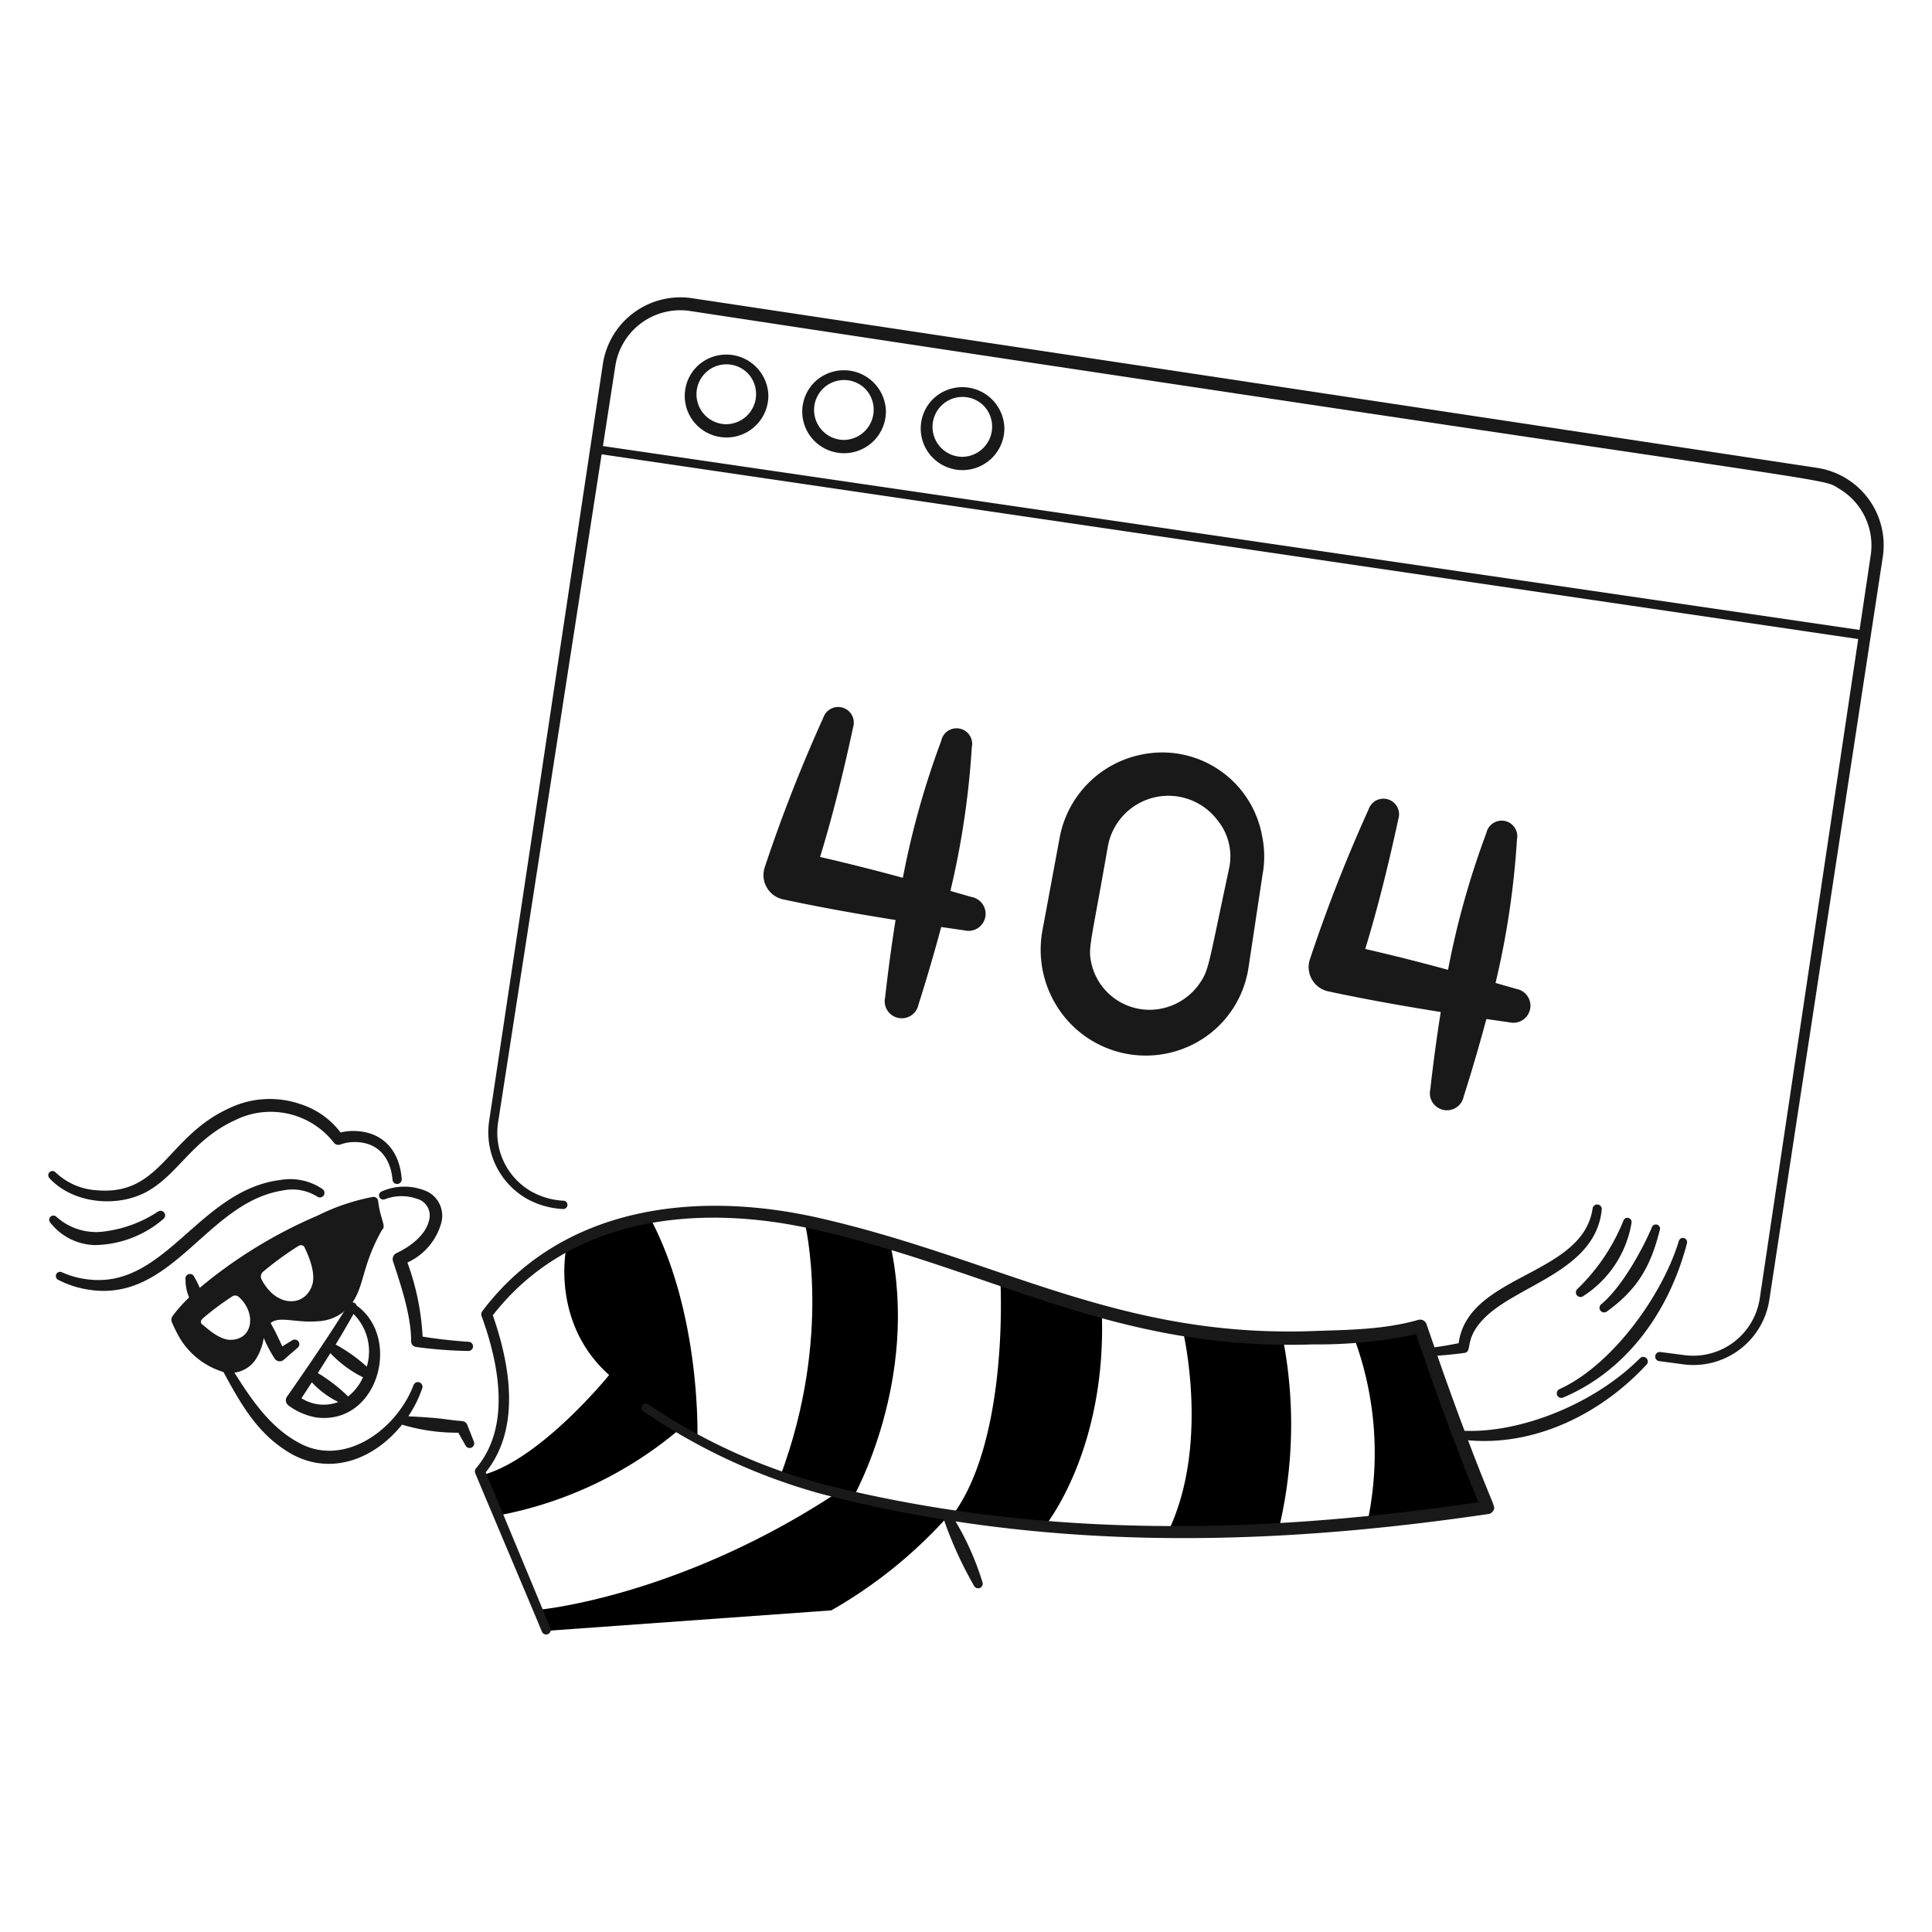 <svg viewBox="0 0 400 400" xmlns="http://www.w3.org/2000/svg" height="400" width="400"><path d="M280.268 276.782a68.6 68.6 0 0 1 2.974 37.744l23.948 -2.65 -13.34 -36.764Z" fill="#000000" stroke-width="2"></path><path d="m99.8 305.414 3.818 8.254a81.168 81.168 0 0 0 36.89 -17.6l3.878 1.912s0.896 -25.49 -9.678 -45.6a49.23 49.23 0 0 0 -17.486 6.162s-3.212 15.372 8.896 26.134c0 0.012 -14.252 17.616 -26.318 20.738Z" fill="#000000" stroke-width="2"></path><path d="M111.702 333.27s28.642 -2.632 61.182 -23.94c0 0 12.426 3.03 23.4 4.572a96.8 96.8 0 0 1 -24.168 19.508l-58.6 4.212Z" fill="#000000" stroke-width="2"></path><path d="M166.628 253.2s5.814 23.24 -5.026 52.3c0 0 4.6 1.53 15.07 4.46 0 0 13.74 -24.188 7.7 -52.144Z" fill="#000000" stroke-width="2"></path><path d="M207.126 265.452s1.8 32.226 -9.774 48.09a189.246 189.246 0 0 0 18.96 2.466s12.76 -15.48 11.816 -44c0 -0.008 -20.946 -6.096 -21.002 -6.556Z" fill="#000000" stroke-width="2"></path><path d="M244.888 275.422s5.754 23.78 -3.166 41.946c0 0 17.38 -0.2 23.148 -1.248a93.2 93.2 0 0 0 0.73 -39.034 104.83 104.83 0 0 1 -20.712 -1.664Z" fill="#000000" stroke-width="2"></path><path d="M73.84 270.302a0.95 0.95 0 0 0 -1.73 -0.2c-3.614 5.918 -8.684 13.34 -12.694 19.058a1.336 1.336 0 0 0 0.362 1.866 13.6 13.6 0 0 0 5.762 2.454c12.75 1.56 17.66 -16.48 8.3 -23.178Zm-0.646 1.744a10.926 10.926 0 0 1 2.742 10.91 32.4 32.4 0 0 0 -6.446 -4.582q1.91 -3.138 3.71 -6.328Zm-10.786 17.44q1.082 -1.644 2.156 -3.292a18.522 18.522 0 0 0 5.48 4.074 8.6 8.6 0 0 1 -7.644 -0.782Zm9.664 -0.366a34.308 34.308 0 0 0 -6.268 -4.846c0.7 -1.09 2.424 -3.838 2.6 -4.116a23.976 23.976 0 0 0 6.754 5 10.668 10.668 0 0 1 -3.086 3.962Z" fill="#191919" stroke-width="2"></path><path d="m98.104 298.452 -1.412 -3.578a1.236 1.236 0 0 0 -1 -0.648c-4.13 -0.36 -3.236 -0.584 -11.158 -1a24.418 24.418 0 0 0 2.882 -5.8 0.952 0.952 0 0 0 -1.8 -0.642c-3.582 9.374 -14.526 17.15 -23.854 11.864 -5.8 -3.142 -9.7 -8.844 -13.226 -14.456a6.278 6.278 0 0 0 4.214 -2.462 11.2 11.2 0 0 0 1.846 -4.732 27.898 27.898 0 0 0 2.22 4.2 1.274 1.274 0 0 0 1.842 0.414l2.968 -2.584a0.952 0.952 0 0 0 -1.138 -1.524l-2.036 1.252c-1.344 -2.878 -1.612 -3.376 -2.422 -4.834 1.8 -1.53 5.21 0.018 9.774 -0.372a9.17 9.17 0 0 0 7.532 -4.45c2.088 -3.496 1.83 -7.52 5.758 -14.466 0.946 -0.718 -0.364 -2.172 -0.81 -6.012a0.952 0.952 0 0 0 -1.076 -0.816 43.8 43.8 0 0 0 -11.418 3.854 98.04 98.04 0 0 0 -24.44 14.976 16.244 16.244 0 0 0 -1.112 -2.226 0.952 0.952 0 0 0 -1.824 0.54 9.094 9.094 0 0 0 0.744 3.67 32.4 32.4 0 0 0 -3.4 3.8 1.384 1.384 0 0 0 -0.13 1.436 34.658 34.658 0 0 0 1.664 3.3 16 16 0 0 0 8.972 6.906c3.824 7.024 7.2 13.018 14.146 17 8.148 4.464 17.064 1.086 22.83 -6.106a39.508 39.508 0 0 0 11.646 1.67l1.492 2.634a0.95 0.95 0 0 0 1.712 -0.824Zm-43.682 -35.114a67.43 67.43 0 0 1 7.334 -5.356h0.044a0.836 0.836 0 0 1 1.322 0.432c2.088 4.292 1.81 6.616 1.57 7.466 -1.256 4.17 -5.768 4.6 -8.736 1.524a9.888 9.888 0 0 1 -1.81 -2.542 1.292 1.292 0 0 1 0.276 -1.524Zm-12.53 10.908a0.71 0.71 0 0 1 0.034 -1.176v-0.054a57.65 57.65 0 0 1 6.214 -4.644 1.104 1.104 0 0 1 1.312 0.16c3.64 3.244 3.032 8.894 -1.816 8.866 -2.636 -0.062 -5.544 -3.168 -5.744 -3.152Z" fill="#191919" stroke-width="2"></path><path d="M87.496 276.726c2.98 0.516 7.032 0.926 9.576 1.078a0.952 0.952 0 0 1 -0.098 1.9 92.01 92.01 0 0 1 -10.866 -0.83 1.182 1.182 0 0 1 -0.984 -1.174c0 -5.4 -2.176 -11.73 -3.756 -16.59a1.38 1.38 0 0 1 0.73 -1.674c2.836 -1.316 6.088 -3.764 6.74 -6.818a3.58 3.58 0 0 0 -2.562 -4.44 9.656 9.656 0 0 0 -6.6 0.116 0.872 0.872 0 0 1 -0.726 -1.584 11.582 11.582 0 0 1 9.614 0.036 5.614 5.614 0 0 1 2.818 6.364 12.758 12.758 0 0 1 -7.034 8.282 52.44 52.44 0 0 1 3.148 15.334Z" fill="#191919" stroke-width="2"></path><path d="M12.022 264.96a20.456 20.456 0 0 0 6 2c17.646 3.05 24.64 -17.974 40.464 -20.47a9.648 9.648 0 0 1 7.222 1.276 0.954 0.954 0 0 0 1.112 -1.548 11.82 11.82 0 0 0 -8.638 -1.936c-16.966 2.054 -23.848 22.514 -39.86 20.614A18.12 18.12 0 0 1 12.8 263.4a0.872 0.872 0 0 0 -0.778 1.56Z" fill="#191919" stroke-width="2"></path><path d="M10.376 253.082a12.066 12.066 0 0 0 9.246 4.698 22.238 22.238 0 0 0 14.178 -5.38 0.95 0.95 0 0 0 -1.126 -1.532 25.958 25.958 0 0 1 -10.748 4.046 12.286 12.286 0 0 1 -10.26 -3 0.872 0.872 0 0 0 -1.29 1.168Z" fill="#191919" stroke-width="2"></path><path d="M70.512 234.47a10.864 10.864 0 0 1 2.756 -0.314c5.918 0.072 9.462 4 9.9 9.946a0.952 0.952 0 0 1 -1.9 0.15c-0.434 -4.708 -3.144 -7.884 -8 -7.8a8.364 8.364 0 0 0 -2.814 0.512 1.184 1.184 0 0 1 -1.342 -0.4 16.584 16.584 0 0 0 -20.558 -4.586c-8.64 3.984 -11.554 10.946 -17.89 14.6 -6.17 3.562 -15.532 2.678 -20.436 -2.658a0.872 0.872 0 0 1 1.272 -1.2 13.5 13.5 0 0 0 8.674 3.72c13.154 1.074 14.464 -11.148 27.232 -16.972a19.466 19.466 0 0 1 14.832 -0.862 16.844 16.844 0 0 1 8.274 5.864Z" fill="#191919" stroke-width="2"></path><path d="M336.122 252.692a40.8 40.8 0 0 1 -9.518 14.162 0.952 0.952 0 0 0 1.186 1.488 22.34 22.34 0 0 0 10 -15.162 0.872 0.872 0 0 0 -1.668 -0.488Z" fill="#191919" stroke-width="2"></path><path d="M342 254.104c-2.032 4.8 -6.316 12.482 -10.468 15.916a0.952 0.952 0 0 0 1.168 1.506c6.464 -4.698 9.048 -9.4 10.95 -16.868a0.87 0.87 0 0 0 -1.65 -0.554Z" fill="#191919" stroke-width="2"></path><path d="M347.6 256.89c-3.4 11.252 -13.8 25.752 -24.722 30.71a0.95 0.95 0 0 0 0.764 1.74c13.332 -5.63 22.038 -18.066 25.636 -31.982a0.872 0.872 0 0 0 -1.678 -0.468Z" fill="#191919" stroke-width="2"></path><path d="M339.57 281.176c-9.46 9.514 -24.71 15.514 -36.358 15.058q-2.9 -7.736 -5.618 -15.56c1.6 -0.092 4.034 -0.348 5.578 -0.562 1.824 -0.254 -0.2 -2.846 4.182 -7.246 6.964 -6.962 23.014 -9.72 24.276 -22.462a0.952 0.952 0 0 0 -1.888 -0.234c-2.062 14.096 -25.8 13.546 -27.748 27.93 -1.572 0.304 -3.4 0.644 -5 0.836q-0.83 -2.4 -1.652 -4.79a1.38 1.38 0 0 0 -1.678 -0.882c-7.212 2.052 -14.506 2.058 -22 2.322 -40.094 1.414 -64.986 -14.94 -101.988 -23.4 -26.142 -5.964 -53.67 -2.164 -69.8 19.258a1.122 1.122 0 0 0 -0.16 1.06c3.774 10.382 5.974 23.062 -1.14 31.466a1.044 1.044 0 0 0 -0.168 1.074c3.2 7.666 12.454 29.514 13.8 32.8a0.952 0.952 0 0 0 1.764 -0.712c-1.336 -3.306 -10.316 -24.83 -13.4 -32.314 7.134 -8.89 5.238 -21.698 1.462 -32.502 15.664 -20.126 42.068 -23.452 67.086 -17.65 37.148 8.6 61.944 25.082 102.652 23.676a99.322 99.322 0 0 0 21.4 -2.082c4.07 11.836 8.142 23.176 12.914 34.752 -45.712 6.782 -91.252 7.524 -135.68 -3.732a120.6 120.6 0 0 1 -36.206 -16.528 0.87 0.87 0 1 0 -1.036 1.4 122.304 122.304 0 0 0 36.704 17.094q12.738 3.312 25.542 5.356a79.708 79.708 0 0 0 6.232 13.682 0.952 0.952 0 0 0 1.764 -0.712 58.04 58.04 0 0 0 -5.564 -12.588c36.728 5.6 73.45 3.922 110.34 -1.528a1.354 1.354 0 0 0 0.986 -0.68c0.55 -0.974 0.2 -0.268 -5.226 -14.584 13.654 1.244 27.36 -5.266 37 -15.708a0.95 0.95 0 0 0 -1.372 -1.308Z" fill="#191919" stroke-width="2"></path><path d="M159.082 81.8a8.71 8.71 0 0 0 -14.682 -6.012 8.578 8.578 0 0 0 -0.164 12.2 8.67 8.67 0 0 0 14.846 -6.188ZM150.4 87.83a6.2 6.2 0 1 1 4.468 -10.498 6.246 6.246 0 0 1 -4.468 10.498Z" fill="#191919" stroke-width="2"></path><path d="M183.42 85.052a8.71 8.71 0 0 0 -14.69 -6.012 8.578 8.578 0 0 0 -0.166 12.2 8.672 8.672 0 0 0 14.856 -6.188Zm-8.674 6.03a6.2 6.2 0 1 1 4.468 -10.5 6.248 6.248 0 0 1 -4.468 10.5Z" fill="#191919" stroke-width="2"></path><path d="M207.946 88.55a8.712 8.712 0 0 0 -14.692 -6.012 8.578 8.578 0 0 0 -0.164 12.2 8.672 8.672 0 0 0 14.856 -6.188Zm-8.676 6.03a6.2 6.2 0 1 1 4.468 -10.5 6.248 6.248 0 0 1 -4.468 10.5Z" fill="#191919" stroke-width="2"></path><path d="M201.2 185.73s-1.724 -0.5 -4.43 -1.266a174.256 174.256 0 0 0 4.43 -29.736 3.234 3.234 0 1 0 -6.326 -1.346 173.912 173.912 0 0 0 -7.946 28.358 440.24 440.24 0 0 0 -17.144 -4.316c2.6 -8.4 5 -18.2 6.846 -26.868a3.238 3.238 0 0 0 -6.152 -2.018 318.29 318.29 0 0 0 -12.16 31.062 5.138 5.138 0 0 0 3.8 6.6c8.122 1.74 16.072 3.126 23.298 4.276a351.02 351.02 0 0 0 -2.16 16.024 3.532 3.532 0 1 0 6.908 1.472s2.284 -7.014 4.706 -16.046c2.946 0.436 4.846 0.702 4.846 0.702a3.532 3.532 0 1 0 1.478 -6.906Z" fill="#191919" stroke-width="2"></path><path d="M314.064 204.778s-1.722 -0.5 -4.428 -1.266a174.2 174.2 0 0 0 4.438 -29.736 3.234 3.234 0 0 0 -6.326 -1.346 173.654 173.654 0 0 0 -7.948 28.358c-6.2 -1.678 -10.904 -2.874 -17.144 -4.316 2.6 -8.426 5 -18.246 6.846 -26.87a3.236 3.236 0 0 0 -6.152 -2.016 317.22 317.22 0 0 0 -12.16 31.062 5.136 5.136 0 0 0 3.8 6.6c8.104 1.736 16.048 3.122 23.298 4.276a349.104 349.104 0 0 0 -2.158 16.024 3.532 3.532 0 1 0 6.908 1.472s2.284 -7.014 4.704 -16.046c2.946 0.436 4.848 0.702 4.848 0.702a3.53 3.53 0 1 0 1.476 -6.906Z" fill="#191919" stroke-width="2"></path><path d="M261.29 173.01a21.012 21.012 0 0 0 -24.69 -16.834 21.562 21.562 0 0 0 -17.2 17.2l-3.6 19.4a22.06 22.06 0 0 0 3.66 16.53 21.7 21.7 0 0 0 30.414 5.174 21.35 21.35 0 0 0 8.582 -13.926l2.948 -19.518a20.698 20.698 0 0 0 -0.114 -8.026Zm-6.814 6.762c-4.4 20.524 -4.148 20.982 -6.142 23.888a12.666 12.666 0 0 1 -8.09 5.2 12.344 12.344 0 0 1 -14.324 -9.586c-0.658 -3.16 -0.094 -3.708 3.458 -24.086a12.738 12.738 0 0 1 22.684 -5.378 11.86 11.86 0 0 1 2.414 9.962Z" fill="#191919" stroke-width="2"></path><path d="M116.8 248.6a15.132 15.132 0 0 1 -6.744 -1.894 14 14 0 0 1 -6.93 -14.332L127.4 75.756a13.6 13.6 0 0 1 15.474 -11.368c246.138 37.434 233.57 34.2 237.974 36.844a13.648 13.648 0 0 1 6.466 13.712l-22.972 153.866a13.94 13.94 0 0 1 -15.568 11.76l-5.028 -0.65a0.95 0.95 0 0 0 -0.244 1.884l5.022 0.67a15.904 15.904 0 0 0 17.8 -13.364l23.488 -153.8a16.2 16.2 0 0 0 -13.584 -18.444A437197.206 437197.206 0 0 0 143.276 61.74a16.234 16.234 0 0 0 -18.458 13.622l-23.544 156.722a15.834 15.834 0 0 0 7.914 16.164 17.186 17.186 0 0 0 7.428 2.072 0.87 0.87 0 0 0 0.184 -1.72Z" fill="#191919" stroke-width="2"></path><path d="m123.692 93.936 262.382 38.566a0.952 0.952 0 0 0 0.276 -1.882l-262.4 -38.4a0.87 0.87 0 0 0 -0.258 1.716Z" fill="#191919" stroke-width="2"></path></svg>